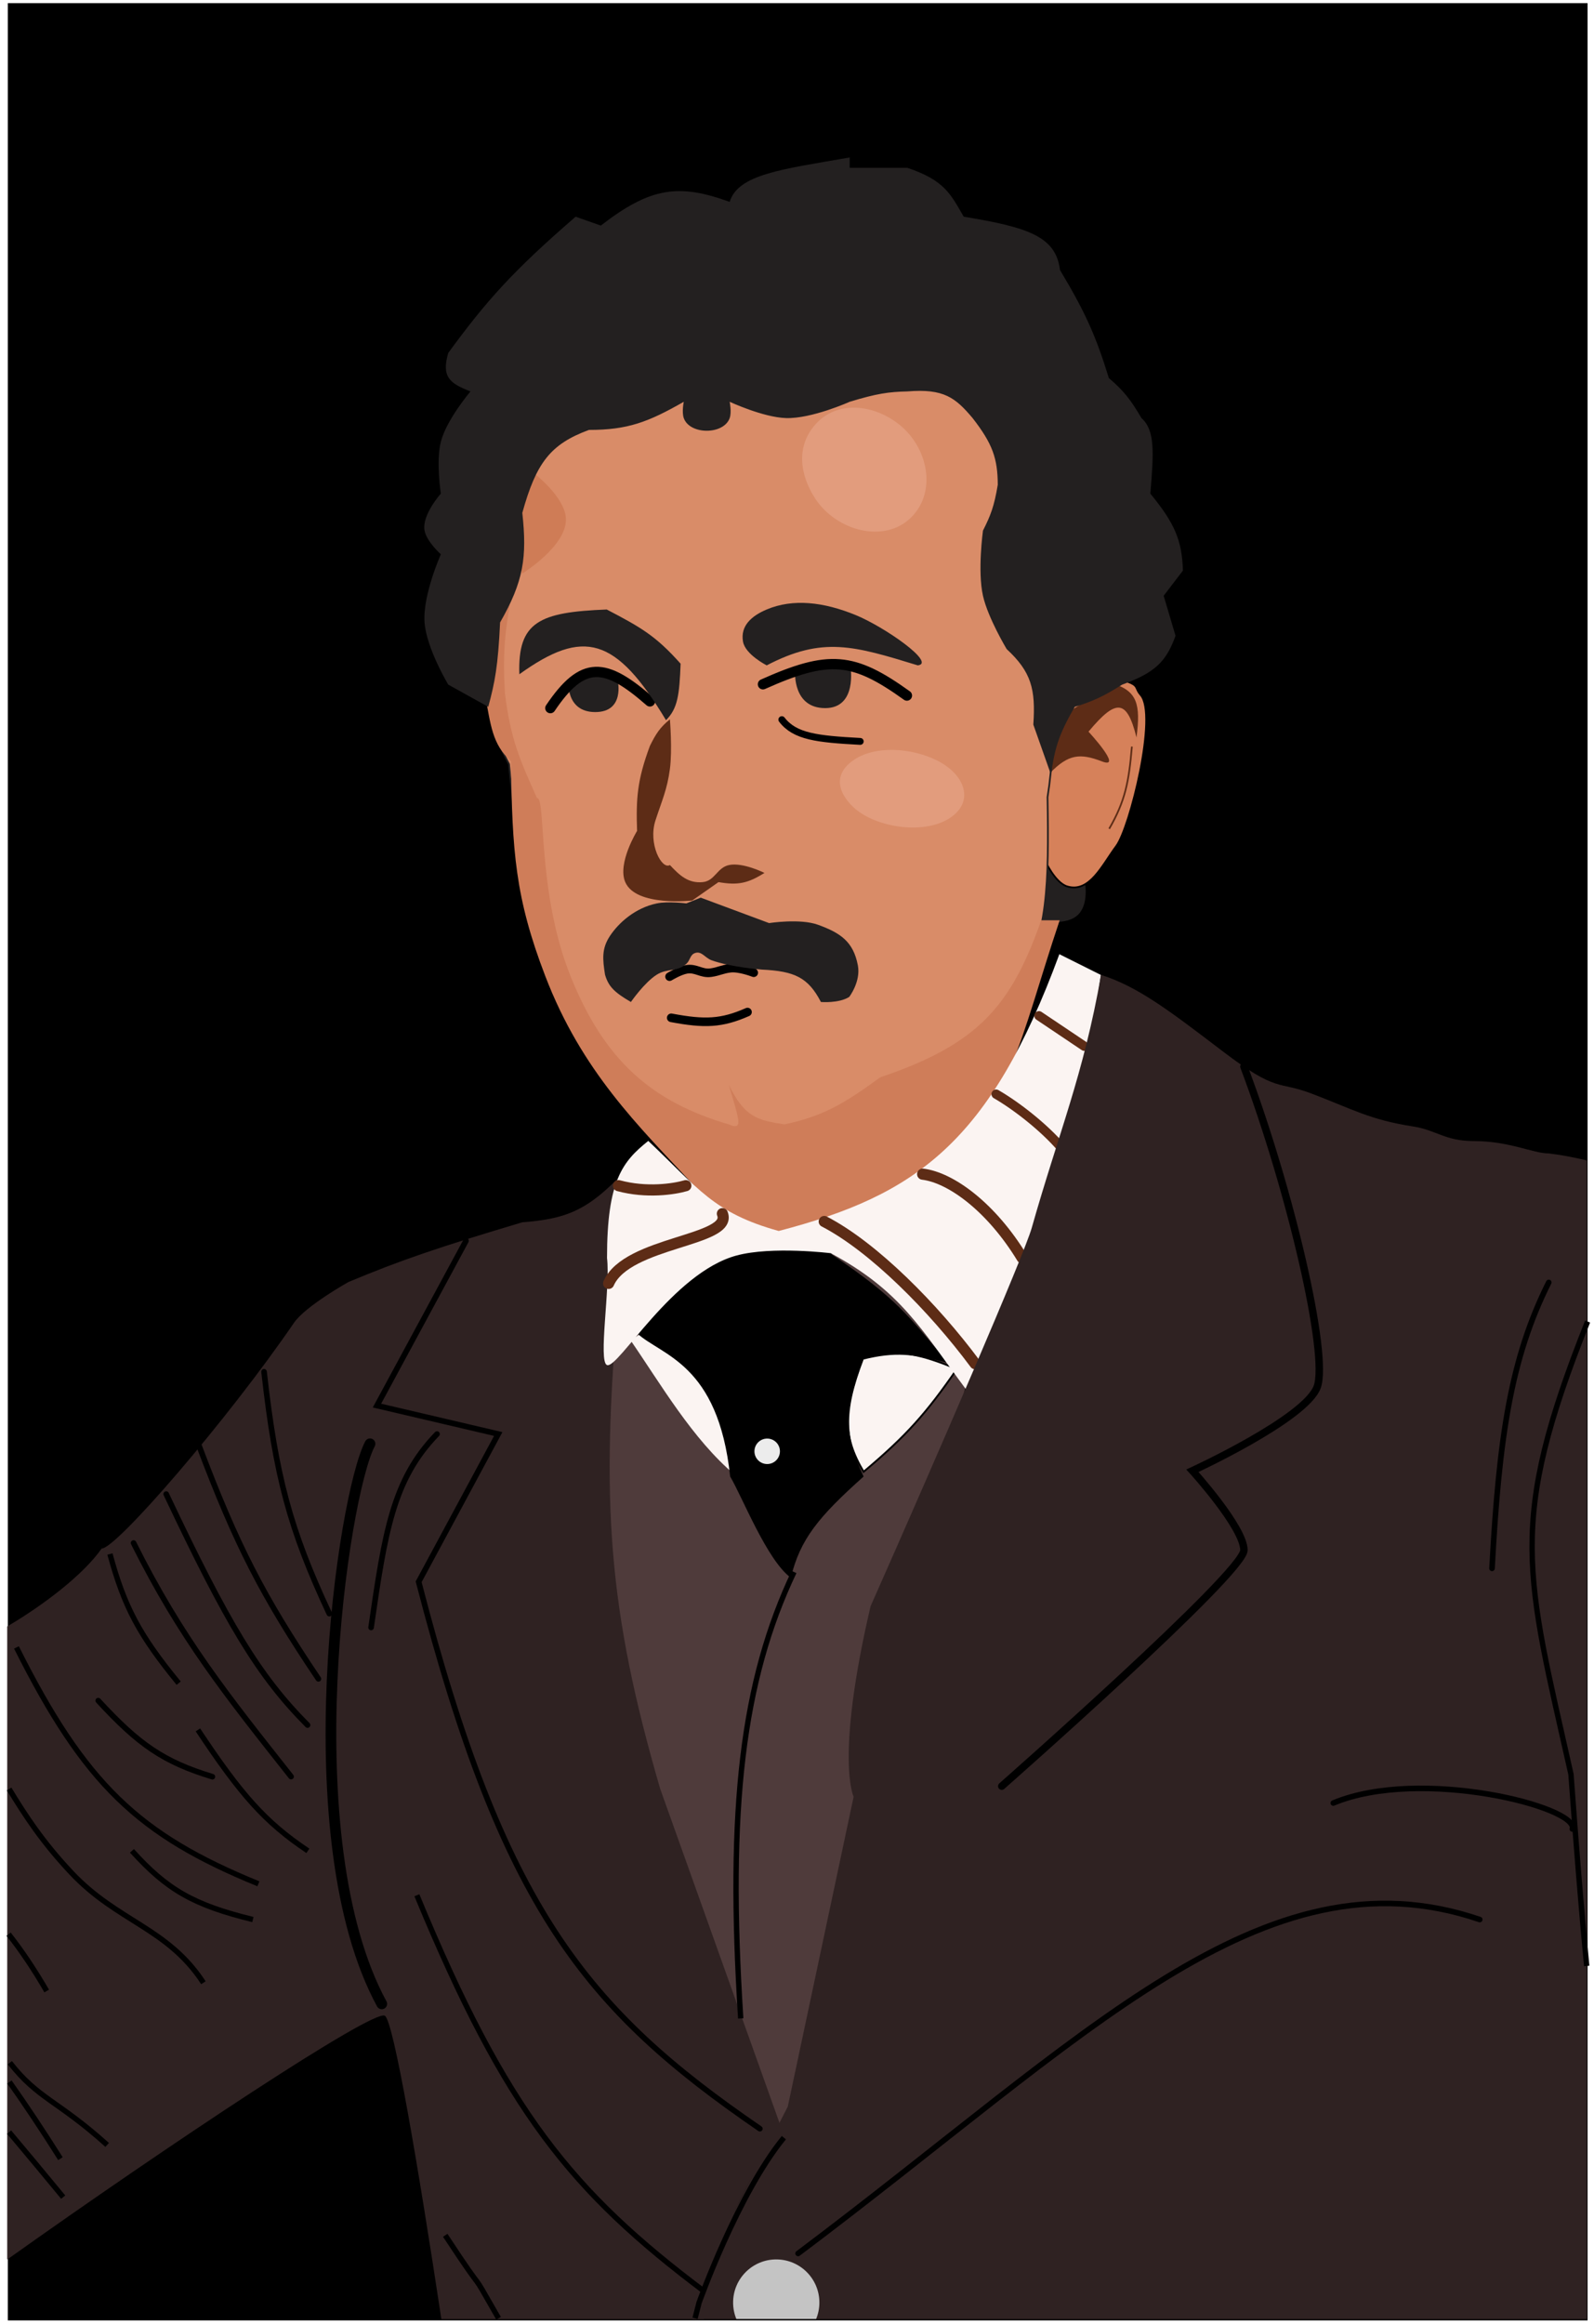 <svg viewBox="0 0 234 341" preserveAspectRatio="none" fill="none" xmlns="http://www.w3.org/2000/svg">
  <defs>
    <radialGradient id="rad-bg-grad-albie" cy="29%"  fy="29%">
      <stop offset="0%" stop-color="hsl(43, 100%, 100%)" />
      <stop offset="100%" stop-color="hsl(43, 100%, 94%)" />
    </radialGradient>
  </defs>
<path d="M1.151 340.461L1.151 0.461H233.055V340.461H1.151Z" fill="url(#rad-bg-grad-albie)"/>
<path d="M152.265 134.998L153.132 125.86L159.197 129.034C159.197 129.034 159.948 132.271 158.427 134.036C156.66 136.085 152.265 134.998 152.265 134.998Z" fill="#232020"/>
<path d="M156.664 130.057C154.883 129.515 153.432 126.304 153.432 126.304L151.04 124.131L152.345 108.923L156.911 101.971C156.911 101.971 162.76 98.685 166.044 100.232C167.088 100.725 166.679 101.109 167.448 101.971C170.009 104.839 165.867 121.461 163.869 124.131C161.805 126.891 159.963 131.059 156.664 130.057Z" fill="#D6815A" stroke="black" stroke-width="0.252"/>
<path d="M166.161 109.544C165.714 114.805 165.16 117.557 162.832 121.599" stroke="#5D2C16" stroke-width="0.252"/>
<path d="M155.848 105.1L154.157 113.407C156.859 110.64 158.553 110.485 161.766 111.717C164.98 112.949 159.794 107.353 159.794 107.353C163.912 102.404 165.44 102.643 166.839 108.197C167.481 103.294 166.895 101.425 163.457 100.313L155.848 105.1Z" fill="#5D2C16"/>
<path d="M74.73 112.119C73.412 109.627 72.803 108.058 72.079 104.785C70.58 93.054 71.151 85.586 72.079 72.324L85.397 54.948L125.159 48.165L146.979 54.948L153.283 90.316C153.916 101.023 155.332 107.295 153.777 116.962C153.986 129.431 153.847 137.807 149.57 143.559C149.57 143.559 145.024 153.12 140.19 157.662C133.667 163.793 121.652 166.681 113.521 170.743C108.325 171.121 105.355 170.517 99.944 167.836C91.585 161.128 88.128 156.801 81.124 145.549L80.978 145.025C78.295 135.378 76.177 127.765 74.73 112.119Z" fill="#D98C68" stroke="#232020" stroke-width="0.252"/>
<g filter="url(#filter0_f_36_23)">
<path d="M125.203 118.363C122.913 116.142 122.424 113.586 125.203 111.595C128.385 109.316 133.819 109.698 137.588 111.595C141.749 113.689 143.105 117.705 139.348 120.08C135.388 122.581 128.252 121.322 125.203 118.363Z" fill="#E29C7D"/>
</g>
<g filter="url(#filter1_f_36_23)">
<path d="M119.659 73.129C117.369 69.582 116.879 65.499 119.659 62.32C122.84 58.68 128.275 59.291 132.044 62.32C136.205 65.665 137.561 72.079 133.803 75.87C129.844 79.865 122.708 77.854 119.659 73.129Z" fill="#E29C7D"/>
</g>
<path d="M72.404 91.668L75.863 84.016C74.218 91.154 73.706 95.072 74.133 101.788C74.966 108.545 76.372 111.601 78.827 117.092C80.202 116.949 78.76 130.807 83.768 143.256C88.776 155.705 95.739 161.663 106.989 164.977C109.149 165.896 108.527 164.444 106.989 159.169C109.306 163.874 111.068 164.336 115.141 164.977C120.749 163.79 123.814 162.017 129.222 158.066C143.401 153.278 148.387 147.777 152.843 135.028H155.559C149.676 152.575 148.379 162.787 137.437 170.652C133.567 173.139 125.197 179.082 119.658 179.961C114.3 180.811 110.408 183.047 101.997 174.064C93.587 165.081 85.406 157.145 80.062 143.256C75.603 131.664 75.2 124.916 75.006 111.684C72.228 109.171 72.06 106.411 71.169 101.788L72.404 91.668Z" fill="#CF7D59"/>
<path d="M98.536 149.336C103.458 150.267 105.945 150.163 109.734 148.492" stroke="black" stroke-width="1.26" stroke-linecap="round"/>
<path d="M98.291 143.297C98.291 143.297 99.729 142.417 100.764 142.23C102.166 141.976 102.971 142.923 104.38 142.711C105.56 142.534 106.027 142.2 107.212 142.061C108.569 141.902 110.647 142.723 110.647 142.723" stroke="black" stroke-width="1.26" stroke-linecap="round"/>
<path d="M112.904 135.439L102.867 131.707L100.754 132.552C100.754 132.552 98.079 132.209 96.423 132.552C93.228 133.212 90.823 135.402 89.555 137.302C88.288 139.202 88.47 140.76 88.816 143.003C89.311 144.707 90.144 145.583 92.619 147.014C92.619 147.014 94.593 144.149 96.423 143.003C97.948 142.046 99.414 142.622 100.754 141.419C101.344 140.89 101.276 140.103 102.022 139.836C102.996 139.487 103.48 140.535 104.452 140.891C107.21 141.901 111.847 142.264 111.847 142.264C116.638 142.491 118.639 143.411 120.51 147.014C120.51 147.014 123.131 147.243 124.665 146.273C124.665 146.273 126.393 144.03 125.933 141.632C125.267 138.168 123.405 136.892 120.088 135.686C117.451 134.728 112.904 135.439 112.904 135.439Z" fill="#232020"/>
<path d="M98.343 126.922C97.142 127.639 95.114 123.784 96.223 120.373C97.169 117.461 97.941 115.86 98.343 112.825C98.718 110.005 98.343 105.54 98.343 105.54C96.894 106.729 96.298 107.637 95.404 109.446C93.542 114.456 93.359 117.157 93.523 121.914C93.523 121.914 90.598 126.66 91.788 129.427C93.361 133.082 101.621 132.124 101.621 132.124L105.477 129.427C108.317 129.923 109.789 129.605 112.224 128.078C112.224 128.078 109.056 126.489 107.019 126.922C105.262 127.296 104.951 129.253 103.163 129.427C101.052 129.632 99.79 128.473 98.343 126.922Z" fill="#5D2C16"/>
<path d="M124.853 97.823C121.496 97.435 119.685 98.172 116.721 98.626C116.721 98.626 116.382 103.897 121.135 103.897C125.888 103.897 124.853 97.823 124.853 97.823Z" fill="#232020"/>
<path d="M112.002 100.399C121.708 96.065 125.25 96.398 133.134 102.054" stroke="black" stroke-width="1.512" stroke-linecap="round"/>
<path d="M90.684 99.855C87.086 98.406 85.716 98.392 83.447 99.855C83.447 99.855 82.997 104.478 87.381 104.478C91.765 104.478 90.684 99.855 90.684 99.855Z" fill="#232020"/>
<path d="M80.793 103.897C85.552 96.832 88.827 97.146 95.409 102.913" stroke="black" stroke-width="1.512" stroke-linecap="round"/>
<path d="M97.768 105.664C90.405 93.433 85.67 92.156 76.241 98.929C75.982 91.23 79.176 89.812 89.07 89.428C94.17 92.092 96.287 93.316 99.913 97.379C99.742 101.914 99.492 103.971 97.768 105.664Z" fill="#232020"/>
<path d="M112.554 89.425C110.362 90.349 108.654 91.809 109.075 94.149C109.414 96.039 112.554 97.625 112.554 97.625C120.749 93.352 125.328 94.743 134.733 97.625C137.482 97.299 129.847 91.975 125.6 90.238C120.876 88.306 116.395 87.805 112.554 89.425Z" fill="#232020"/>
<path d="M114.773 105.587C116.691 108.079 119.918 108.437 126.282 108.782" stroke="black" stroke-width="1.008" stroke-linecap="round"/>
<g filter="url(#filter2_f_36_23)">
<path d="M76.631 84.18C76.631 84.18 83.367 80.038 83.069 75.978C82.839 72.839 78.382 69.421 78.382 69.421L75.343 77.104L76.631 84.18Z" fill="#CF7C56"/>
</g>
<path d="M157.781 103.709C155.387 107.793 154.789 109.952 154.302 113.703L151.693 106.316C152.049 101.096 151.386 98.578 147.779 95.235C147.779 95.235 145.033 90.675 144.3 87.414C143.481 83.771 144.3 77.854 144.3 77.854C145.407 75.664 145.949 74.302 146.474 71.119C146.448 67.295 145.745 65.154 142.778 61.342C140.251 58.351 138.57 56.994 133.21 57.431C130.471 57.492 128.705 57.739 124.73 58.952C124.73 58.952 119.147 61.46 115.38 61.342C112.023 61.237 107.118 58.952 107.118 58.952C107.118 58.952 107.43 60.463 107.118 61.342C106.237 63.821 101.257 63.821 100.377 61.342C100.065 60.463 100.377 58.952 100.377 58.952C95.166 61.928 92.16 63.08 86.461 63.08C80.783 65.165 78.71 67.928 76.676 75.247C77.385 81.755 76.866 85.298 73.414 91.325C73.112 97.747 72.649 100.113 71.675 103.709L65.804 100.45C65.804 100.45 62.601 95.128 62.325 91.325C62.034 87.322 64.717 81.33 64.717 81.33C64.717 81.33 62.633 79.473 62.325 77.854C61.892 75.578 64.717 72.423 64.717 72.423C64.717 72.423 63.983 67.696 64.717 64.818C65.544 61.575 69.066 57.431 69.066 57.431C66.006 56.245 64.781 55.3 65.804 51.783C71.357 44.195 75.191 39.851 84.504 31.794L88.2 33.098C95.51 27.441 99.657 26.916 107.118 29.622C108.353 25.545 114.848 24.834 124.73 23.104V24.625H133.21C138.635 26.46 139.532 28.43 141.473 31.794C150.9 33.35 155.005 34.675 155.607 39.616C159.529 46.152 160.954 49.58 162.782 55.476C164.867 57.251 165.919 58.523 167.566 61.342C169.586 63.134 169.371 66.4 168.87 72.423C172.458 76.796 173.514 79.271 173.654 83.72L170.827 87.414L172.567 93.28C171.179 97.182 169.436 98.732 164.739 100.45C161.981 102.178 160.458 102.887 157.781 103.709Z" fill="#232020"/>
<path d="M76.676 179.338C82.727 178.866 85.879 177.786 90.644 172.958C89.891 180.227 91.138 187.113 90.644 193.314L94.071 197.616C90.966 224.649 91.056 239.168 99.238 262.28C106.441 281.316 110.262 291.948 115.827 310.677C109.855 319.526 106.977 325.431 102.508 337.293C102.818 338.128 103.092 339.14 103.336 340.279H64.794C61.393 317.826 57.786 296.551 56.498 295.756C54.813 294.716 24.519 314.833 1.059 331.524L1.059 238.637C6.4 235.497 12.23 231.054 14.927 227.2C17.001 227.305 33.359 208.39 43.153 194.093C44.844 191.624 51.135 188.111 51.135 188.111C58.796 184.897 64.525 182.963 76.676 179.338Z" fill="#2F2222"/>
<path d="M65.36 327.971C72.272 338.498 68.198 331.402 73.188 340.146" stroke="black" stroke-width="0.784"/>
<path d="M126.826 262.45L142.804 199.272L126.826 183.987H93.512L90.793 190.441C88.145 220.351 89.274 236.192 96.912 262.45L115.071 313.273L126.826 262.45Z" fill="#4F3B3B"/>
<path d="M116.561 230.646C108.987 246.568 106.751 265.237 108.738 296.152" stroke="black" stroke-width="0.784"/>
<path d="M140.48 200.861C135.171 198.713 132.182 197.895 126.777 199.004C123.747 206.831 123.608 210.596 126.777 215.945C133.044 210.684 135.999 207.35 140.48 200.861Z" fill="#FBF4F2" stroke="black" stroke-width="0.273"/>
<path d="M92.496 196.548C97.805 194.401 90.029 191.916 95.434 193.025C98.464 200.852 109.539 196.548 107.912 216.424C101.646 211.163 96.977 203.037 92.496 196.548Z" fill="#FBF4F2"/>
<path d="M126.777 199.468C131.333 198.348 134.089 198.613 139.214 200.002C133.291 193.041 131.887 190.65 121.9 183.92H108.662L95.656 186.009C93.7 191.154 91.728 192.328 93.505 195.609C97.103 198.928 105.425 200.002 107.188 216.641C108.947 219.577 112.582 228.92 116.094 231.493C117.461 225.857 120.119 222.586 126.777 216.641C124.2 211.079 123.691 207.545 126.777 199.468Z" fill="black"/>
<ellipse cx="112.623" cy="212.941" rx="1.871" ry="1.869" fill="#ECECEC"/>
<path d="M114.315 180.613C104.751 177.966 102.518 174.354 95.168 167.397C91.417 170.404 89.11 173.16 89.11 184.581C89.622 188.838 87.782 199.792 89.11 200.287C90.739 200.895 98.732 186.738 108.125 184.212C113.344 182.809 121.96 183.876 121.96 183.876C132.177 189.382 135.144 194.873 141.827 203.877C151.74 181.778 158.389 166.504 161.606 143.046L155.514 140.002C145.339 167.63 134.5 175.352 114.315 180.613Z" fill="#FBF4F2"/>
<path d="M152.516 149.037L159.18 153.507M146.23 160.536C149.343 162.336 153.266 165.454 155.727 168.294" stroke="#5D2C16" stroke-width="1.363" stroke-linecap="round"/>
<path d="M135.447 172.277C139.626 172.78 145.561 177.17 150.054 184.56" stroke="#5D2C16" stroke-width="1.636" stroke-linecap="round"/>
<path d="M120.999 179.225C128.213 182.95 137.065 191.891 143.148 200.086" stroke="#5D2C16" stroke-width="1.636" stroke-linecap="round"/>
<path d="M106.047 178.074C107.666 182.118 92.063 182.122 89.346 188.302" stroke="#5D2C16" stroke-width="1.636" stroke-linecap="round"/>
<path d="M100.68 173.967C98.95 174.472 94.923 175.084 90.795 173.967" stroke="#5D2C16" stroke-width="1.636" stroke-linecap="round"/>
<path d="M68.412 182.051L55.338 206.233L73.141 210.403L61.458 232.083C73.807 279.882 85.944 294.784 111.548 312.331" stroke="black" stroke-width="0.818" stroke-linecap="round"/>
<path d="M179.547 154.29C171.54 148.189 167.052 144.771 161.635 143.038C159.05 157.783 155.411 166.205 151.455 180.174C150.359 184.044 137.705 213.34 127.801 235.671C122.566 258.084 125.313 263.63 125.313 263.63L115.65 309.075L101.661 336.421V340.271H232.95V170.261C230.9 169.774 228.95 169.415 227.313 169.231C225.05 169.231 221.583 167.423 216.367 167.423C212.114 167.423 210.868 165.808 207.411 165.274C201.053 164.291 198.503 162.712 192.484 160.433C187.538 158.561 187.555 160.391 179.547 154.29Z" fill="#2F2222"/>
<path d="M195.728 264.547C208.569 259.186 231.801 265.153 230.821 268.356" stroke="black" stroke-width="0.818" stroke-linecap="round"/>
<path d="M117.161 330.635C159.263 299.04 185.422 270.797 217.228 281.642" stroke="black" stroke-width="0.818" stroke-linecap="round"/>
<path d="M227.359 188.161C221.785 199.294 220.077 210.777 219.029 230.116" stroke="black" stroke-width="0.818" stroke-linecap="round"/>
<path d="M182.609 156.497C189.556 174.948 195.039 198.814 193.373 203.475C191.707 208.136 175.047 215.793 175.047 215.793C175.047 215.793 182.609 224.116 182.609 227.446C182.609 230.775 147.059 262.07 147.059 262.07" stroke="black" stroke-width="1.091" stroke-linecap="round"/>
<path d="M64.155 210.41C57.644 217.117 56.492 224.88 54.475 238.79" stroke="black" stroke-width="0.818" stroke-linecap="round"/>
<path d="M19.607 226.392C26.589 240.391 33.299 248.731 42.733 260.67" stroke="black" stroke-width="0.818" stroke-linecap="round"/>
<path d="M24.396 219.214C33.346 238.133 37.935 245.855 45.149 253.109" stroke="black" stroke-width="0.818" stroke-linecap="round"/>
<path d="M29.185 212.037C34.727 226.731 38.591 234.22 46.745 246.33" stroke="black" stroke-width="0.818" stroke-linecap="round"/>
<path d="M14.419 249.52C20.385 256.001 24.037 258.508 31.181 260.685" stroke="black" stroke-width="0.818" stroke-linecap="round"/>
<path d="M38.763 201.27C40.471 216.538 42.528 224.337 48.341 236.76" stroke="black" stroke-width="0.818" stroke-linecap="round"/>
<path d="M54.317 211.837C50.35 219.408 42.867 269.763 56.043 294.016" stroke="black" stroke-width="1.569" stroke-linecap="round"/>
<path d="M29.053 253.816C35.36 263.315 38.895 267.344 45.197 271.56" stroke="black" stroke-width="0.784"/>
<path d="M16.138 228.007C18.251 235.804 20.48 239.951 26.228 246.961" stroke="black" stroke-width="0.784"/>
<path d="M2.416 241.718C12.476 261.791 20.347 269.222 37.932 276.399" stroke="black" stroke-width="0.784"/>
<path d="M19.367 271.56C24.53 277.268 28.39 279.504 37.125 281.642" stroke="black" stroke-width="0.784"/>
<path d="M29.86 290.917C24.613 282.852 17.229 281.959 10.488 274.786C6.248 270.275 3.797 266.526 1.339 262.487" stroke="black" stroke-width="0.784"/>
<path d="M6.855 292.127C5.048 289.015 3.223 286.278 1.263 283.79" stroke="black" stroke-width="0.784"/>
<path d="M8.873 316.726C6.246 312.567 3.776 308.846 1.385 305.475" stroke="black" stroke-width="0.784"/>
<path d="M1.443 302.645C5.585 307.951 8.453 308.163 15.734 314.71" stroke="black" stroke-width="0.784"/>
<path d="M9.277 322.372C6.339 318.802 3.913 315.905 1.337 312.833" stroke="black" stroke-width="0.784"/>
<path d="M61.199 278.078C74.27 309.724 83.885 321.56 103.503 336.286" stroke="black" stroke-width="0.784"/>
<path d="M233.059 193.905C221.22 223.584 223.988 230.768 230.618 260.321C231.39 270.785 232.109 279.952 232.932 288.452" stroke="black" stroke-width="0.784"/>
<path d="M115.071 313.645C108.302 321.93 102.625 337.85 102.625 337.85L102.033 340.151" stroke="black" stroke-width="0.784"/>
<path d="M113.953 331.51C110.456 331.51 107.621 334.343 107.621 337.837C107.621 338.691 107.79 339.505 108.096 340.248H119.81C120.116 339.505 120.286 338.691 120.286 337.837C120.286 334.343 117.45 331.51 113.953 331.51Z" fill="#C4C4C4"/>
<defs>
<filter id="filter0_f_36_23" x="120.021" y="106.749" width="24.806" height="17.944" filterUnits="userSpaceOnUse" color-interpolation-filters="sRGB">
<feFlood flood-opacity="0" result="BackgroundImageFix"/>
<feBlend mode="normal" in="SourceGraphic" in2="BackgroundImageFix" result="shape"/>
<feGaussianBlur stdDeviation="1.638" result="effect1_foregroundBlur_36_23"/>
</filter>
<filter id="filter1_f_36_23" x="114.477" y="56.537" width="24.806" height="24.744" filterUnits="userSpaceOnUse" color-interpolation-filters="sRGB">
<feFlood flood-opacity="0" result="BackgroundImageFix"/>
<feBlend mode="normal" in="SourceGraphic" in2="BackgroundImageFix" result="shape"/>
<feGaussianBlur stdDeviation="1.638" result="effect1_foregroundBlur_36_23"/>
</filter>
<filter id="filter2_f_36_23" x="72.823" y="66.9" width="12.777" height="19.801" filterUnits="userSpaceOnUse" color-interpolation-filters="sRGB">
<feFlood flood-opacity="0" result="BackgroundImageFix"/>
<feBlend mode="normal" in="SourceGraphic" in2="BackgroundImageFix" result="shape"/>
<feGaussianBlur stdDeviation="1.26" result="effect1_foregroundBlur_36_23"/>
</filter>
</defs>
</svg>
